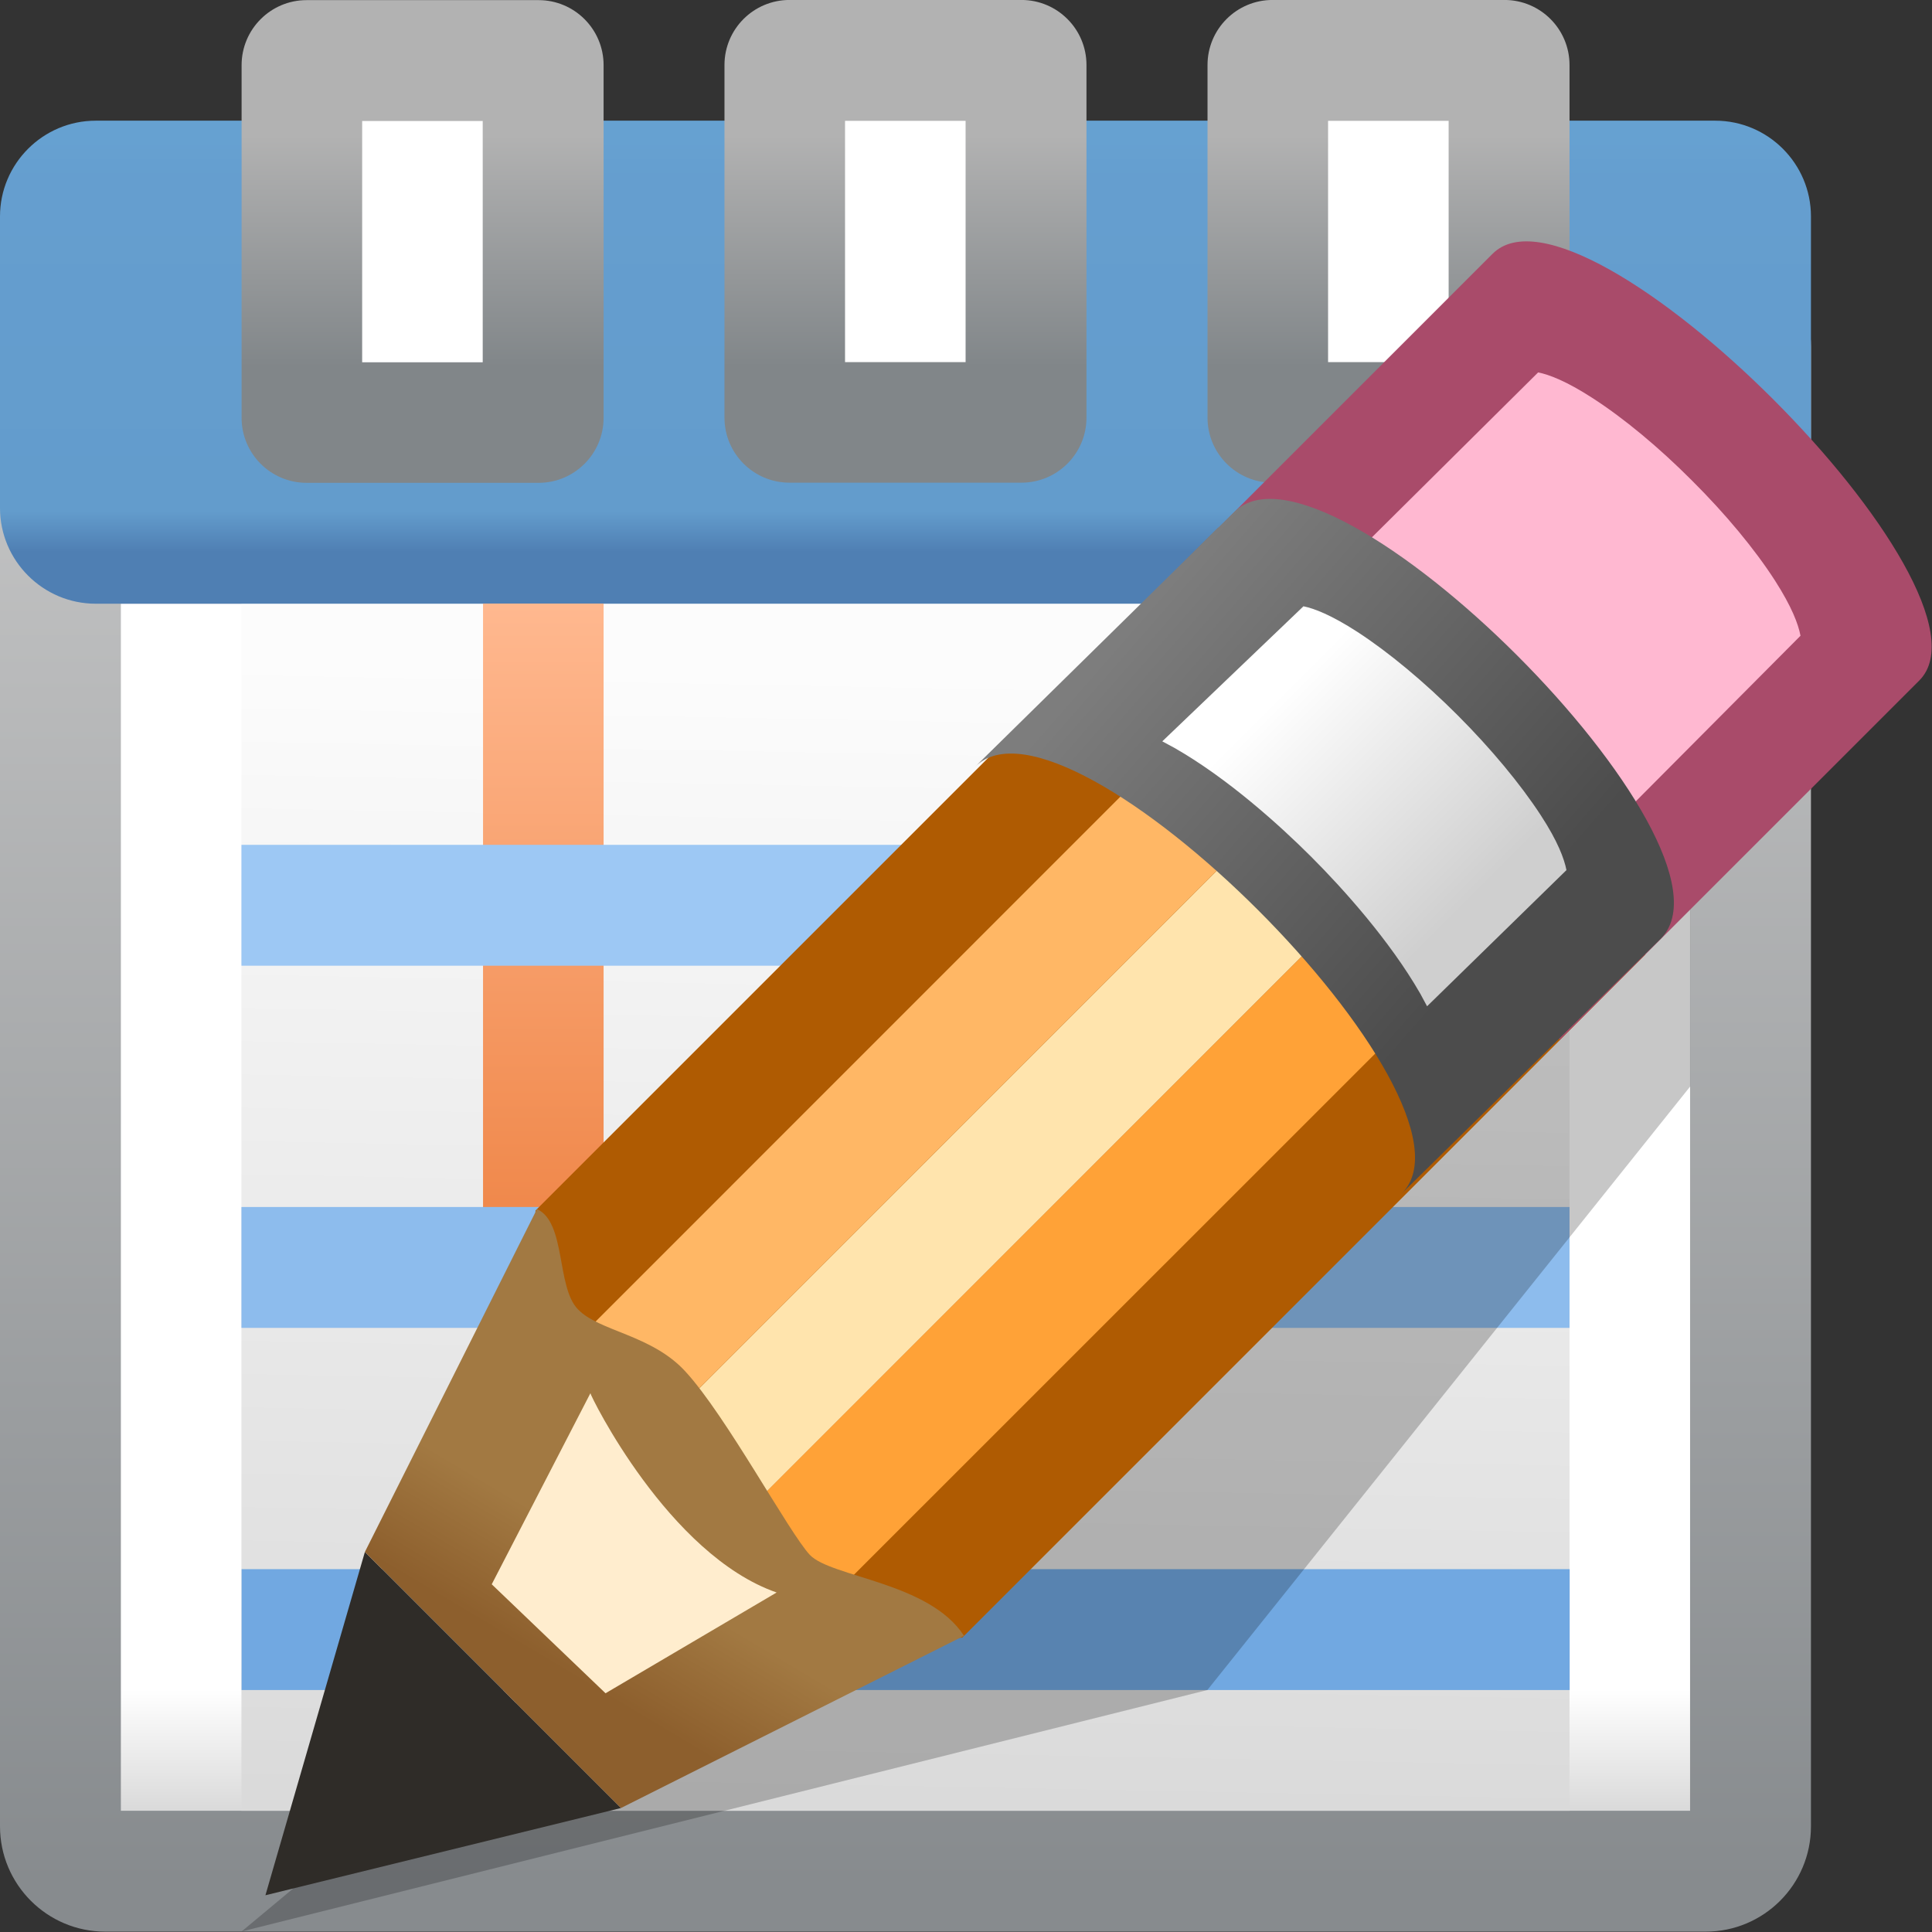 <?xml version="1.0" encoding="UTF-8" standalone="no"?>
<!-- Created with Inkscape (http://www.inkscape.org/) -->

<svg
   xmlns:dc="http://purl.org/dc/elements/1.1/"
   xmlns:cc="http://creativecommons.org/ns#"
   xmlns:rdf="http://www.w3.org/1999/02/22-rdf-syntax-ns#"
   xmlns:svg="http://www.w3.org/2000/svg"
   xmlns="http://www.w3.org/2000/svg"
   xmlns:sodipodi="http://sodipodi.sourceforge.net/DTD/sodipodi-0.dtd"
   xmlns:inkscape="http://www.inkscape.org/namespaces/inkscape"
   width="16"
   height="16"
   id="svg2"
   version="1.1"
   inkscape:version="0.48.3.1 r9886"
   sodipodi:docname="16.svg">
  <rect width="100%" height="100%" fill="#333333" stroke="none"/>
  <defs
     id="defs4">
    <linearGradient
       gradientTransform="matrix(0.707,-0.707,0.707,0.707,7.86,7.596)"
       y2="0"
       x2="1.746"
       y1="0"
       x1="0"
       gradientUnits="userSpaceOnUse"
       id="LinearGradient_10-39">
      <stop
         id="stop17732"
         stop-color="#ffffff"
         offset="0" />
      <stop
         id="stop17734"
         stop-color="#cfcfcf"
         offset="1" />
    </linearGradient>
    <linearGradient
       gradientTransform="matrix(0.692,-0.722,0.66,0.757,7.051,8.143)"
       y2="0"
       x2="3.005"
       y1="0"
       x1="0"
       gradientUnits="userSpaceOnUse"
       id="LinearGradient_9-47">
      <stop
         id="stop17727"
         stop-color="#7d7d7d"
         offset="0" />
      <stop
         id="stop17729"
         stop-color="#4c4c4c"
         offset="1" />
    </linearGradient>
    <linearGradient
       gradientTransform="matrix(0.274,-0.962,1.253,-0.747,3.569,2.474)"
       y2="0"
       x2="1.122"
       y1="0"
       x1="0"
       gradientUnits="userSpaceOnUse"
       id="LinearGradient_8-68">
      <stop
         id="stop17722"
         stop-color="#a27942"
         offset="0" />
      <stop
         id="stop17724"
         stop-color="#8d5f2d"
         offset="1" />
    </linearGradient>
    <linearGradient
       gradientTransform="translate(3.751,8.251)"
       y2="-4.5"
       x2="0"
       y1="0"
       x1="0"
       gradientUnits="userSpaceOnUse"
       id="LinearGradient_7-343">
      <stop
         id="stop17717"
         stop-color="#ffb88f"
         offset="0" />
      <stop
         id="stop17719"
         stop-color="#ed7f3e"
         offset="1" />
    </linearGradient>
    <linearGradient
       gradientTransform="matrix(0,-1,1,0,2.909,11.162)"
       y2="0"
       x2="1.441"
       y1="0"
       x1="0"
       gradientUnits="userSpaceOnUse"
       id="LinearGradient_6-34">
      <stop
         id="stop17712"
         stop-color="#b2b2b2"
         offset="0" />
      <stop
         id="stop17714"
         stop-color="#818689"
         offset="1" />
    </linearGradient>
    <linearGradient
       gradientTransform="matrix(0,-1,1,0,5.909,11.163)"
       y2="0"
       x2="1.441"
       y1="0"
       x1="0"
       gradientUnits="userSpaceOnUse"
       id="LinearGradient_5-82">
      <stop
         id="stop17707"
         stop-color="#b2b2b2"
         offset="0" />
      <stop
         id="stop17709"
         stop-color="#818689"
         offset="1" />
    </linearGradient>
    <linearGradient
       gradientTransform="matrix(0,-1,1,0,8.91,11.163)"
       y2="0"
       x2="1.441"
       y1="0"
       x1="0"
       gradientUnits="userSpaceOnUse"
       id="LinearGradient_4-62">
      <stop
         id="stop17702"
         stop-color="#b2b2b2"
         offset="0" />
      <stop
         id="stop17704"
         stop-color="#818689"
         offset="1" />
    </linearGradient>
    <linearGradient
       gradientTransform="matrix(0,-1,1,0,2.372,11.143)"
       y2="0"
       x2="2.572"
       y1="0"
       x1="0"
       gradientUnits="userSpaceOnUse"
       id="LinearGradient_3-33">
      <stop
         id="stop17693"
         stop-color="#66a1d1"
         offset="0" />
      <stop
         id="stop17695"
         stop-color="#659ecf"
         offset="0.102" />
      <stop
         id="stop17697"
         stop-color="#639ccc"
         offset="0.902" />
      <stop
         id="stop17699"
         stop-color="#4f7fb3"
         offset="1" />
    </linearGradient>
    <linearGradient
       gradientTransform="matrix(0.015,1,-1,0.019,3.379,0.838)"
       y2="0"
       x2="7.038"
       y1="0"
       x1="0"
       gradientUnits="userSpaceOnUse"
       id="LinearGradient_2-4">
      <stop
         id="stop17688"
         stop-color="#dadada"
         offset="0" />
      <stop
         id="stop17690"
         stop-color="#fcfcfc"
         offset="1" />
    </linearGradient>
    <linearGradient
       gradientTransform="matrix(0,1,-1,0,10.505,0.751)"
       y2="0"
       x2="0.75"
       y1="0"
       x1="0"
       gradientUnits="userSpaceOnUse"
       id="LinearGradient_1-2">
      <stop
         id="stop17683"
         stop-color="#dadada"
         offset="0" />
      <stop
         id="stop17685"
         stop-color="#ffffff"
         offset="1" />
    </linearGradient>
    <linearGradient
       gradientTransform="matrix(0,-1,1,0,4.347,10.695)"
       y2="0"
       x2="10.398"
       y1="0"
       x1="0"
       gradientUnits="userSpaceOnUse"
       id="LinearGradient-00">
      <stop
         id="stop17678"
         stop-color="#cccccc"
         offset="0" />
      <stop
         id="stop17680"
         stop-color="#878b8e"
         offset="1" />
    </linearGradient>
  </defs>
  <sodipodi:namedview
     id="base"
     pagecolor="#ffffff"
     bordercolor="#666666"
     borderopacity="1.0"
     inkscape:pageopacity="0.0"
     inkscape:pageshadow="2"
     inkscape:zoom="5.2161822"
     inkscape:cx="21.772085"
     inkscape:cy="27.02268"
     inkscape:document-units="px"
     inkscape:current-layer="layer1"
     showgrid="false"
     inkscape:snap-page="true"
     inkscape:snap-grids="false"
     inkscape:snap-to-guides="false"
     inkscape:window-width="995"
     inkscape:window-height="665"
     inkscape:window-x="386"
     inkscape:window-y="256"
     inkscape:window-maximized="0">
    <inkscape:grid
       type="xygrid"
       id="grid11920"
       empspacing="5"
       visible="true"
       enabled="true"
       snapvisiblegridlinesonly="true" />
  </sodipodi:namedview>
  <g
     inkscape:label="Layer 1"
     inkscape:groupmode="layer"
     id="layer1"
     transform="translate(0,-1036.362)">
    <g
       style="fill-rule:evenodd;stroke-width:0.501;stroke-linejoin:bevel;overflow:visible"
       id="g17881"
       transform="matrix(1.333,0,0,1.333,0,1036.363)">
      <g
         transform="scale(1,-1)"
         font-size="16"
         id="Document"
         style="font-size:16px;fill:none;stroke:#000000;font-family:Times New Roman">
        <g
           transform="translate(0,-12)"
           id="Spread">
          <g
             id="MouseOff">
            <g
               id="Group"
               style="stroke:none">
              <g
                 id="Group_1">
                <g
                   id="Group_2">
                  <path
                     style="fill:url(#LinearGradient-00);stroke-width:0.041;marker-start:none;marker-end:none"
                     id="path17742"
                     stroke-miterlimit="79.84"
                     d="M 0,9.847 0,0.654 C 0,0.293 0.293,0 0.654,0 l 9.943,0 c 0.361,0 0.654,0.293 0.654,0.654 l 0,9.193 c 0,0.361 -0.293,0.654 -0.654,0.654 l -9.943,0 C 0.293,10.501 0,10.208 0,9.847 z"
                     inkscape:connector-curvature="0" />
                  <path
                     style="fill:url(#LinearGradient_1-2);stroke-width:0.041;marker-start:none;marker-end:none"
                     id="path17744"
                     stroke-miterlimit="79.84"
                     d="m 0.751,8.25 0,-7.499 9.749,0 0,7.499 -9.749,0 z"
                     inkscape:connector-curvature="0" />
                  <path
                     style="fill:url(#LinearGradient_2-4);stroke-width:0.041;marker-start:none;marker-end:none"
                     id="path17746"
                     stroke-miterlimit="79.84"
                     d="m 1.5,9.752 0,-9.001 8.251,0 0,9.001 -8.251,0 z"
                     inkscape:connector-curvature="0" />
                  <path
                     style="fill:url(#LinearGradient_3-33);stroke-width:0.041;marker-start:none;marker-end:none"
                     id="path17748"
                     stroke-miterlimit="79.84"
                     d="M 0,10.656 0,8.845 C 0,8.517 0.267,8.25 0.595,8.25 l 10.061,0 c 0.328,0 0.595,0.267 0.595,0.595 l 0,1.811 c 0,0.328 -0.267,0.595 -0.595,0.595 l -10.061,0 C 0.267,11.251 0,10.984 0,10.656 z"
                     inkscape:connector-curvature="0" />
                  <g
                     stroke-miterlimit="79.84"
                     id="Group_3">
                    <path
                       style="fill:url(#LinearGradient_4-62);marker-start:none;marker-end:none"
                       id="path17751"
                       d="m 7.502,11.597 0,-2.191 c 0,-0.223 0.181,-0.404 0.404,-0.404 l 1.441,0 c 0.223,0 0.404,0.181 0.404,0.404 l 0,2.191 c 0,0.223 -0.181,0.404 -0.404,0.404 l -1.441,0 c -0.223,0 -0.404,-0.181 -0.404,-0.404 z"
                       inkscape:connector-curvature="0" />
                    <path
                       id="path17753"
                       d="m 8.251,11.25 0,-1.499 0.749,0 0,1.499 -0.749,0 z"
                       inkscape:connector-curvature="0"
                       style="fill:#ffffff;marker-start:none;marker-end:none" />
                  </g>
                  <g
                     stroke-miterlimit="79.84"
                     id="Group_4">
                    <path
                       style="fill:url(#LinearGradient_5-82);marker-start:none;marker-end:none"
                       id="path17756"
                       d="m 4.501,11.597 0,-2.191 c 0,-0.223 0.181,-0.404 0.404,-0.404 l 1.441,0 c 0.223,0 0.404,0.181 0.404,0.404 l 0,2.191 c 0,0.223 -0.181,0.404 -0.404,0.404 l -1.441,0 c -0.223,0 -0.404,-0.181 -0.404,-0.404 z"
                       inkscape:connector-curvature="0" />
                    <path
                       id="path17758"
                       d="m 5.25,11.25 0,-1.499 0.749,0 0,1.499 -0.749,0 z"
                       inkscape:connector-curvature="0"
                       style="fill:#ffffff;marker-start:none;marker-end:none" />
                  </g>
                  <g
                     stroke-miterlimit="79.84"
                     id="Group_5">
                    <path
                       style="fill:url(#LinearGradient_6-34);marker-start:none;marker-end:none"
                       id="path17761"
                       d="m 1.501,11.596 0,-2.191 c 0,-0.223 0.181,-0.404 0.404,-0.404 l 1.441,0 c 0.223,0 0.404,0.181 0.404,0.404 l 0,2.191 C 3.75,11.819 3.569,12 3.346,12 L 1.905,12 C 1.682,12 1.501,11.819 1.501,11.596 z"
                       inkscape:connector-curvature="0" />
                    <path
                       id="path17763"
                       d="m 2.25,11.249 0,-1.499 0.749,0 0,1.499 -0.749,0 z"
                       inkscape:connector-curvature="0"
                       style="fill:#ffffff;marker-start:none;marker-end:none" />
                  </g>
                </g>
                <path
                   style="fill:url(#LinearGradient_7-343);stroke-width:0.281;marker-start:none;marker-end:none"
                   id="path17765"
                   stroke-miterlimit="79.84"
                   d="m 3.001,8.251 0,-6.751 0.749,0 0,6.751 -0.749,0 z"
                   inkscape:connector-curvature="0" />
                <path
                   id="path17767"
                   stroke-miterlimit="79.84"
                   d="m 1.5,6.752 0,-0.751 8.251,0 0,0.751 -8.251,0 z"
                   inkscape:connector-curvature="0"
                   style="fill:#9dc8f4;stroke-width:0.281;marker-start:none;marker-end:none" />
                <path
                   id="path17769"
                   stroke-miterlimit="79.84"
                   d="m 1.5,4.502 0,-0.751 8.251,0 0,0.751 -8.251,0 z"
                   inkscape:connector-curvature="0"
                   style="fill:#8dbced;stroke-width:0.281;marker-start:none;marker-end:none" />
                <path
                   id="path17771"
                   stroke-miterlimit="79.84"
                   d="m 1.501,2.252 0,-0.751 8.251,0 0,0.751 -8.251,0 z"
                   inkscape:connector-curvature="0"
                   style="fill:#71a8e1;stroke-width:0.281;marker-start:none;marker-end:none" />
              </g>
              <path
                 id="path17773"
                 stroke-miterlimit="79.84"
                 d="m 1.501,0.001 9,7.5 0,-2.25 -3,-3.75 -6,-1.5 z"
                 inkscape:connector-curvature="0"
                 style="fill:#000000;fill-opacity:0.22;stroke-width:0.1;marker-start:none;marker-end:none" />
              <g
                 id="Group_6">
                <path
                   id="path17776"
                   stroke-miterlimit="79.84"
                   d="M 7.57,8.723 3.327,4.48 C 3.266,2.774 3.833,1.613 5.979,1.827 L 10.223,6.071 7.57,8.723 z"
                   inkscape:connector-curvature="0"
                   style="fill:#af5b02;stroke-width:0.023;marker-start:none;marker-end:none" />
                <path
                   id="path17778"
                   stroke-miterlimit="79.84"
                   d="M 2.267,2.359 1.649,0.226 3.858,0.768 2.267,2.359 z"
                   inkscape:connector-curvature="0"
                   style="fill:#2f2c28;stroke-width:0.023;marker-start:none;marker-end:none" />
                <path
                   id="path17780"
                   stroke-miterlimit="79.84"
                   d="M 9.161,7.132 4.467,2.44 4.998,1.91 9.691,6.602 9.161,7.132 z"
                   inkscape:connector-curvature="0"
                   style="fill:#ffa237;stroke-width:0.023;marker-start:none;marker-end:none" />
                <path
                   id="path17782"
                   stroke-miterlimit="79.84"
                   d="M 8.101,8.192 3.409,3.499 3.938,2.97 8.63,7.663 8.101,8.192 z"
                   inkscape:connector-curvature="0"
                   style="fill:#ffb765;stroke-width:0.023;marker-start:none;marker-end:none" />
                <path
                   id="path17784"
                   stroke-miterlimit="79.84"
                   d="M 8.63,7.662 3.939,2.97 4.468,2.44 9.16,7.132 8.63,7.662 z"
                   inkscape:connector-curvature="0"
                   style="fill:#ffe4ad;stroke-width:0.023;marker-start:none;marker-end:none" />
                <path
                   style="fill:url(#LinearGradient_8-68);stroke-width:0.023;marker-start:none;marker-end:none"
                   id="path17786"
                   stroke-miterlimit="79.84"
                   d="M 3.858,0.768 2.267,2.359 3.336,4.489 C 3.517,4.407 3.456,4.007 3.589,3.868 3.719,3.729 4.05,3.71 4.26,3.478 4.511,3.205 4.902,2.479 5.031,2.341 5.163,2.201 5.774,2.172 5.989,1.838 L 3.858,0.768 z"
                   inkscape:connector-curvature="0" />
                <path
                   id="path17788"
                   stroke-miterlimit="79.84"
                   d="M 3.055,2.158 3.668,3.345 C 3.668,3.33 4.152,2.341 4.825,2.107 L 3.762,1.481 3.055,2.158 z"
                   inkscape:connector-curvature="0"
                   style="fill:#ffedce;stroke-width:0.041;marker-start:none;marker-end:none" />
                <path
                   id="path17790"
                   stroke-miterlimit="79.84"
                   d="M 9.273,10.424 7.041,8.192 9.692,5.541 11.924,7.773 c 0.559,0.56 -2.092,3.211 -2.651,2.651 z"
                   inkscape:connector-curvature="0"
                   style="fill:#a94b6a;stroke-width:0.023;marker-start:none;marker-end:none" />
                <path
                   id="path17792"
                   stroke-miterlimit="79.84"
                   d="M 8.049,8.192 9.556,9.687 C 9.623,9.674 9.731,9.633 9.892,9.529 10.088,9.403 10.308,9.22 10.513,9.014 10.719,8.809 10.902,8.589 11.028,8.393 11.131,8.232 11.172,8.125 11.186,8.051 L 9.692,6.549 8.049,8.192 z"
                   inkscape:connector-curvature="0"
                   style="fill:#ffb8d1;stroke-width:0.018;marker-start:none;marker-end:none" />
                <path
                   style="fill:url(#LinearGradient_9-47);stroke-width:0.023;marker-start:none;marker-end:none"
                   id="path17794"
                   stroke-miterlimit="79.84"
                   d="M 7.667,8.819 6.058,7.237 C 6.636,7.816 9.288,5.164 8.709,4.586 l 1.608,1.582 c 0.58,0.579 -2.071,3.23 -2.65,2.651 z"
                   inkscape:connector-curvature="0" />
                <path
                   style="fill:url(#LinearGradient_10-39);stroke-width:0.023;marker-start:none;marker-end:none"
                   id="path17796"
                   stroke-miterlimit="79.84"
                   d="M 8.866,5.749 8.824,5.827 C 8.634,6.158 8.342,6.482 8.147,6.677 7.952,6.872 7.628,7.165 7.297,7.354 L 7.221,7.395 8.098,8.234 C 8.163,8.221 8.269,8.181 8.433,8.075 8.627,7.949 8.848,7.765 9.055,7.558 9.262,7.351 9.446,7.13 9.573,6.935 9.678,6.774 9.718,6.666 9.732,6.595 L 8.866,5.749 z"
                   inkscape:connector-curvature="0" />
              </g>
            </g>
          </g>
        </g>
      </g>
    </g>
  </g>
</svg>

